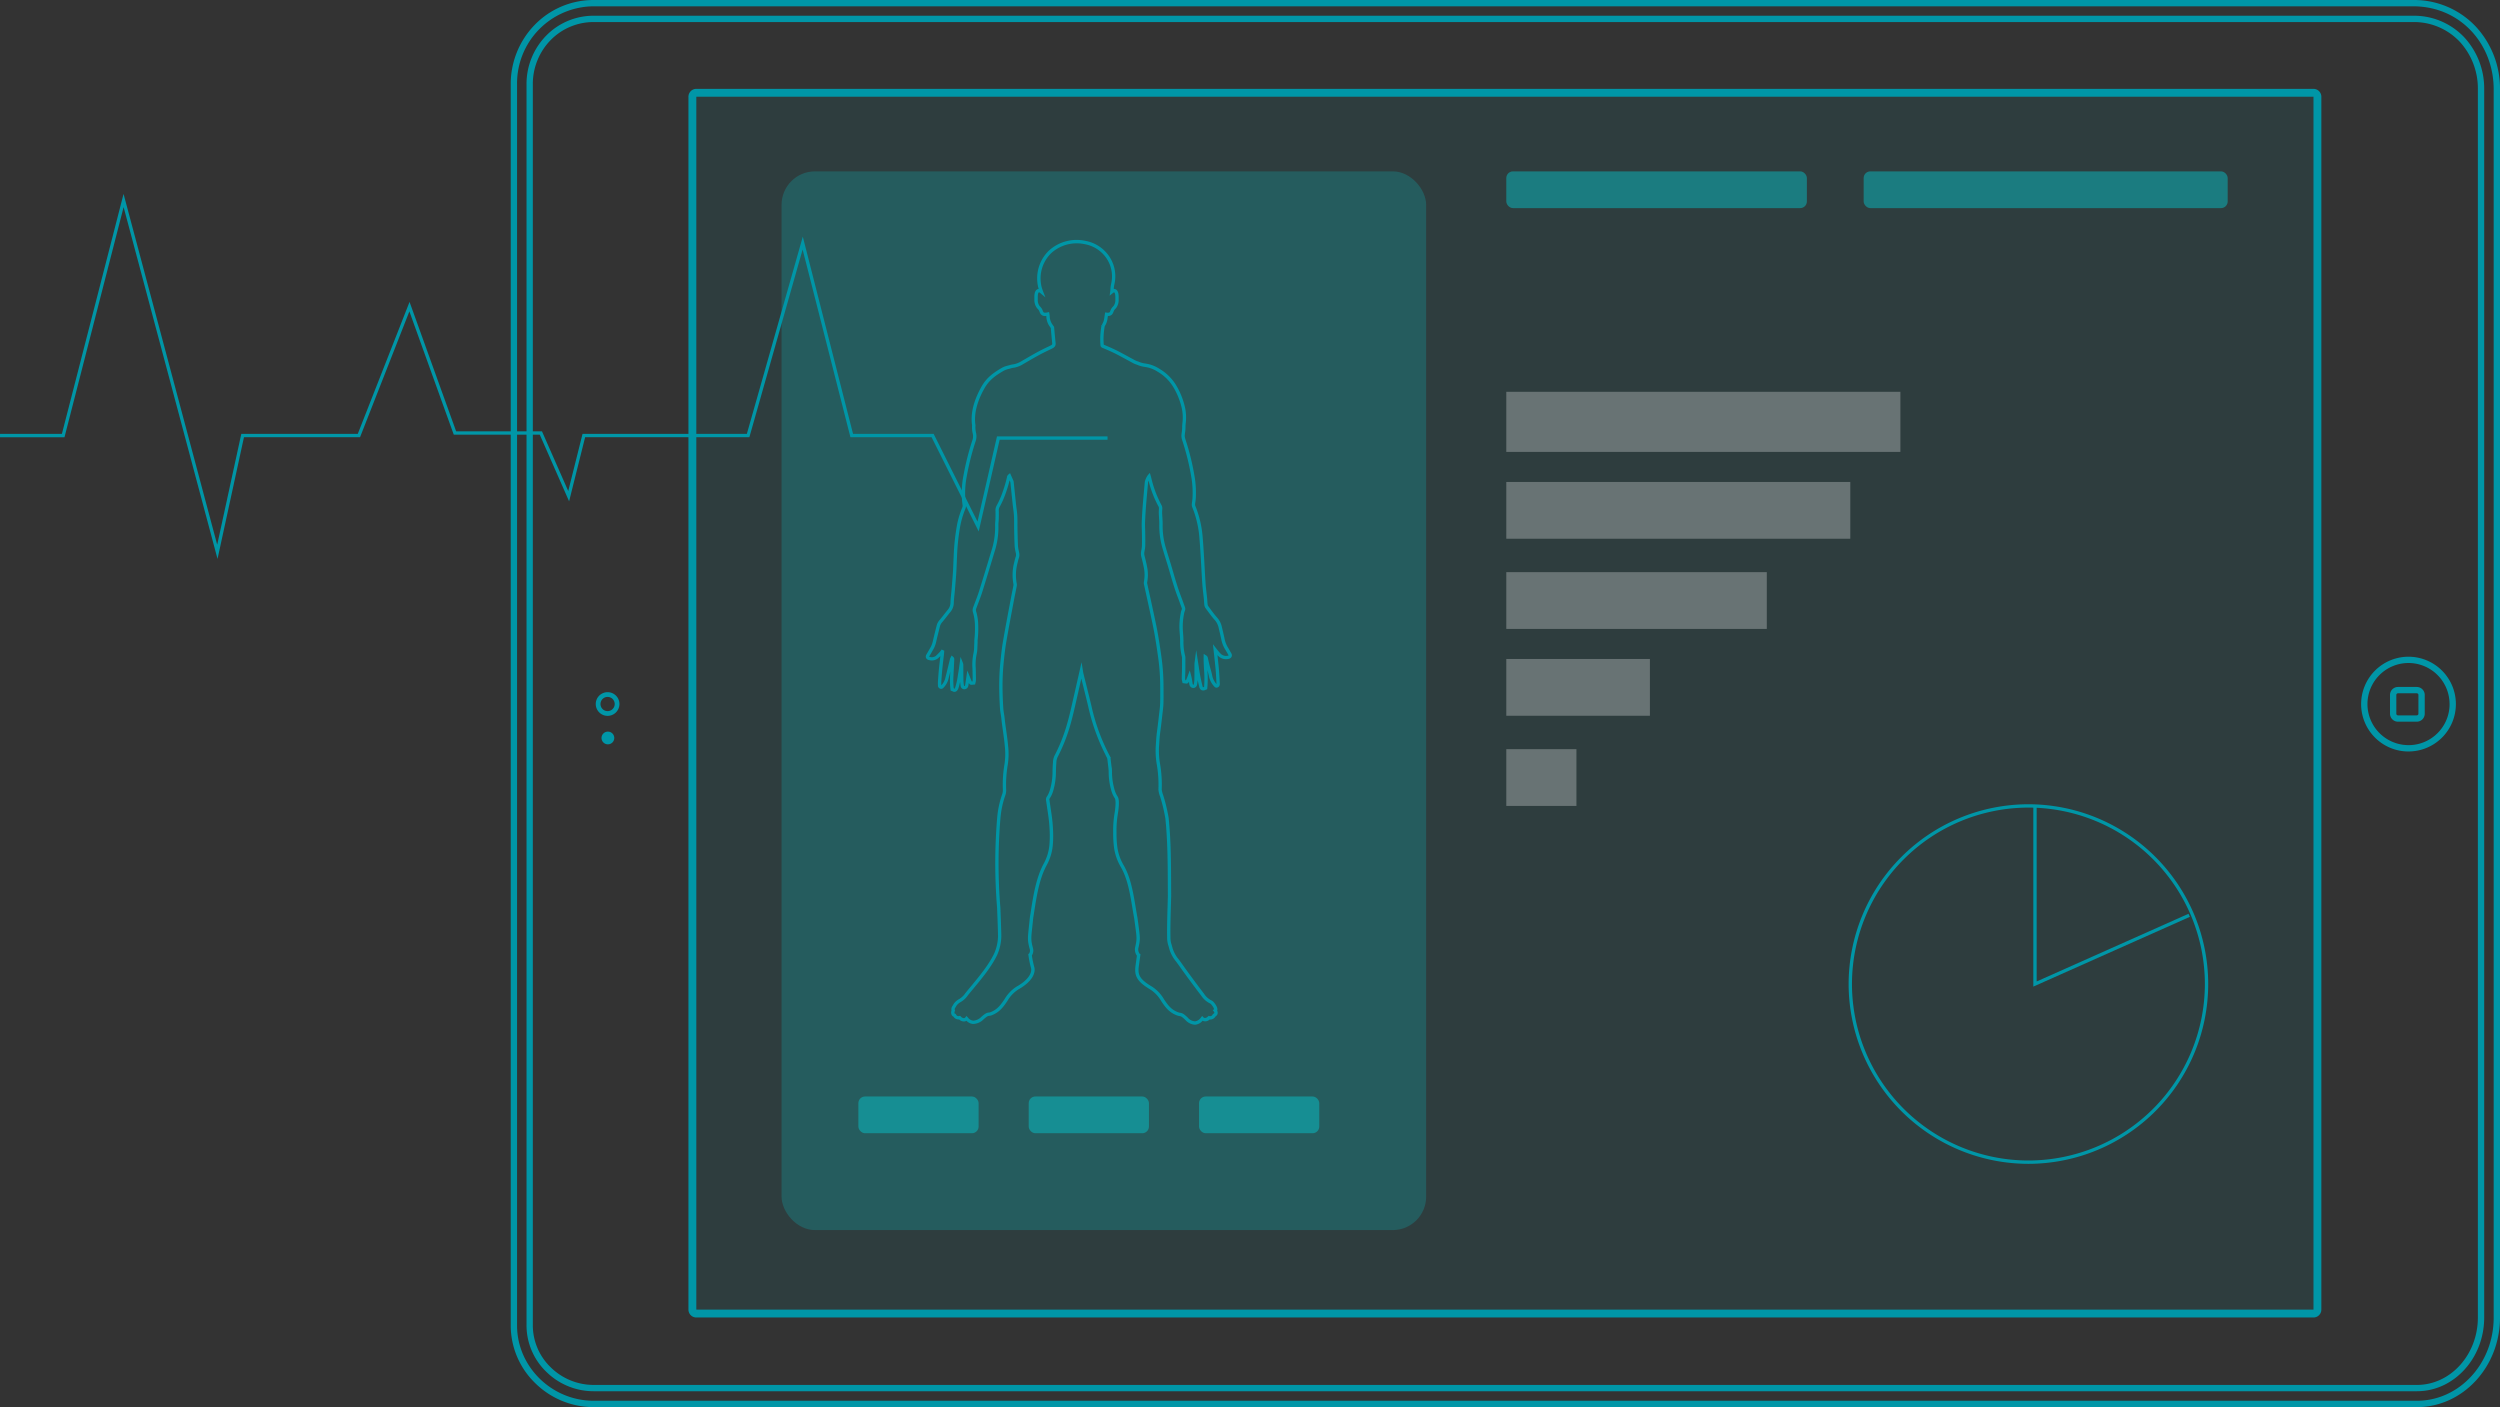 <svg xmlns="http://www.w3.org/2000/svg" width="748.552" height="421.314" viewBox="0 0 748.552 421.314"><rect x="0" y="0" width="748.552" height="421.314" fill="#333333" stroke="none"/><defs><style>.a{fill:#0096a7;}.b{opacity:0.1;}.b,.c,.e,.g{isolation:isolate;}.c{opacity:0.2;}.d{fill:#00d8de;}.e{opacity:0.28;}.f{fill:#fff;}.g{opacity:0.41;}</style></defs><g transform="translate(857.851 -153.29)"><path class="a" d="M-697.653,160.636a25.379,25.379,0,0,0-7.273,17.965V550.192a24.029,24.029,0,0,0,7.291,17.2,24.879,24.879,0,0,0,17.572,7.217h545.9c13.709,0,24.862-12.019,24.862-26.794V180.049a27.282,27.282,0,0,0-7.241-18.8,25.4,25.4,0,0,0-18.752-7.957H-680.063A24.522,24.522,0,0,0-697.653,160.636Zm562.362-5.456c14.187,0,24.1,11.355,24.1,24.867V547.808c0,13.737-10.285,24.9-22.97,24.9h-545.9c-12.687,0-22.971-10.284-22.971-22.52V178.6a23.072,23.072,0,0,1,22.72-23.419l.251,0Z"/><path class="a" d="M-700.2,178.586V550.175A19.34,19.34,0,0,0-694.315,564a20.181,20.181,0,0,0,14.251,5.854h545.9c11.1,0,20.134-9.9,20.134-22.065V180.032a22.567,22.567,0,0,0-5.959-15.559,20.716,20.716,0,0,0-15.3-6.471H-680.066a19.83,19.83,0,0,0-14.224,5.94A20.68,20.68,0,0,0-700.2,178.586Zm564.906-18.693a18.841,18.841,0,0,1,13.921,5.875,20.689,20.689,0,0,1,5.447,14.264V547.793c0,11.124-8.184,20.173-18.242,20.173h-545.9a18.3,18.3,0,0,1-12.922-5.309,17.458,17.458,0,0,1-5.321-12.483V178.586a18.794,18.794,0,0,1,5.365-13.316,17.957,17.957,0,0,1,12.877-5.377Z"/><path class="a" d="M-651.718,182.259V545.412a2.364,2.364,0,0,0,2.364,2.364h484.2a2.365,2.365,0,0,0,2.364-2.364h0V182.259a2.364,2.364,0,0,0-2.364-2.364h-484.2a2.364,2.364,0,0,0-2.364,2.364Zm486.567,0V545.412h-484.2V182.259Z"/><path class="a" d="M-672.377,364.088a3.547,3.547,0,0,0-3.547-3.547,3.545,3.545,0,0,0-3.546,3.546h0a3.546,3.546,0,0,0,3.546,3.546h0a3.547,3.547,0,0,0,3.547-3.545Zm-5.674,0a2.13,2.13,0,0,1,2.128-2.128,2.13,2.13,0,0,1,2.128,2.128,2.132,2.132,0,0,1-2.128,2.128,2.13,2.13,0,0,1-2.129-2.128Z"/><path class="a" d="M-673.926,374.254a1.9,1.9,0,0,0-1.9-1.9h-.009a1.9,1.9,0,0,0-1.909,1.891v.009a1.9,1.9,0,0,0,1.9,1.9h.009a1.9,1.9,0,0,0,1.909-1.891Z"/><path class="a" d="M-150.878,364.112A14.185,14.185,0,0,0-136.694,378.3h0c.113,0,.227-.006.34-.009a14.183,14.183,0,0,0,13.846-14.177,14.186,14.186,0,0,0-14.186-14.186h0a14.184,14.184,0,0,0-14.185,14.184Zm26.48,0a12.222,12.222,0,0,1-3.5,8.593,12.237,12.237,0,0,1-8.5,3.693h-.293A12.308,12.308,0,0,1-148.985,364.1a12.307,12.307,0,0,1,12.294-12.294A12.308,12.308,0,0,1-124.4,364.112Z"/><path class="a" d="M-142.234,361.381v5.6a2.4,2.4,0,0,0,2.4,2.4h5.6a2.4,2.4,0,0,0,2.4-2.4v-5.6a2.4,2.4,0,0,0-2.4-2.4h-5.6A2.4,2.4,0,0,0-142.234,361.381Zm8-.509a.508.508,0,0,1,.509.509h0v5.6a.509.509,0,0,1-.509.509h-5.6a.51.51,0,0,1-.509-.509v-5.6a.509.509,0,0,1,.509-.509Z"/><g class="b"><rect class="a" width="484.203" height="363.153" transform="translate(-649.354 182.259)"/></g><g class="c"><rect class="d" width="193" height="317" rx="10" transform="translate(-623.834 204.602)"/></g><path class="a" d="M-792.719,320.642-820.839,215.3l-17.706,68.907h-19.306v-1h18.531l18.462-71.853,28.039,105.039L-785.6,283.2h34.875l15.5-39.516,13.953,38.759h25.7l7.865,17.881,4.281-17.124h49.2l16.751-59.048,15.043,59.048H-578.3l13.136,26.272,5.832-25.516h33.1v1h-32.3l-6.275,27.458L-578.915,284.2h-24.3L-617.528,228l-15.944,56.2h-49.177l-4.8,19.2-8.779-19.958h-25.754l-13.29-36.918L-750.047,284.2H-784.8Z"/><path class="a" d="M-250.5,501.768a53.894,53.894,0,0,1-53.833-53.833A53.893,53.893,0,0,1-250.5,394.1a53.894,53.894,0,0,1,53.833,53.833A53.9,53.9,0,0,1-250.5,501.768Zm0-106.666a52.892,52.892,0,0,0-52.833,52.833A52.892,52.892,0,0,0-250.5,500.768a52.893,52.893,0,0,0,52.833-52.833A52.892,52.892,0,0,0-250.5,395.1Z"/><path class="a" d="M-249.035,448.7V394.6h1v52.563l45.471-20.271.407.914Z"/><g class="e"><rect class="f" width="118" height="18" transform="translate(-406.834 270.602)"/></g><g class="e"><rect class="f" width="103" height="17" transform="translate(-406.834 297.602)"/></g><g class="e"><rect class="f" width="78" height="17" transform="translate(-406.834 324.602)"/></g><g class="e"><rect class="f" width="43" height="17" transform="translate(-406.834 350.602)"/></g><g class="e"><rect class="f" width="21" height="17" transform="translate(-406.834 377.602)"/></g><g class="g"><rect class="d" width="36" height="11" rx="2" transform="translate(-600.834 481.602)"/></g><g class="g"><rect class="d" width="36" height="11" rx="2" transform="translate(-549.834 481.602)"/></g><g class="g"><rect class="d" width="36" height="11" rx="2" transform="translate(-498.834 481.602)"/></g><g class="g"><rect class="d" width="90" height="11" rx="2" transform="translate(-406.834 204.602)"/></g><g class="g"><rect class="d" width="109" height="11" rx="2" transform="translate(-299.834 204.602)"/></g><path class="a" d="M-500.123,460.111a4.139,4.139,0,0,1-2.778-1.4c-1.13-1.084-1.369-1.122-1.729-1.181a3.743,3.743,0,0,1-.7-.17c-2.518-.881-3.684-2.614-4.811-4.291a10.209,10.209,0,0,0-3.251-3.481c-4.313-2.539-4.854-4.317-4.436-7.34l.388-2.8a3.2,3.2,0,0,1-.516-2.566c.547-2.4.5-2.723-.028-6.635l-.267-1.984c-.188-1-.363-2.057-.542-3.129-.723-4.358-1.471-8.864-3.517-12.342a15.7,15.7,0,0,1-1.968-5.636,32.013,32.013,0,0,1-.262-4.432,31.422,31.422,0,0,1,.336-5.457c.67-3.929.256-4.786.166-4.918a8.381,8.381,0,0,1-1.113-2.533,20.112,20.112,0,0,1-.744-5.182c0-.178-.005-.352-.009-.526l-.014-.247c-.013-.3-.079-.835-.169-1.588-.059-.488-.128-1.063-.2-1.719-.005-.036-.018-.084-.03-.134a2.9,2.9,0,0,0-.18-.419l-.292-.549.02-.006a60.812,60.812,0,0,1-5.212-14.459c-.428-1.819-.882-3.639-1.337-5.456l-.729-2.923c-.011-.046-.023-.093-.035-.138l-1.478,6.519c-.6,2.639-1.211,5.369-2,8.014a51.419,51.419,0,0,1-3.643,9.018,4.184,4.184,0,0,0-.35,1.652l-.018.23c-.069.786-.1,1.654-.113,2.732a20.146,20.146,0,0,1-.742,5.182,8.3,8.3,0,0,1-1.112,2.531.563.563,0,0,0-.09.452q.219,1.475.432,2.953l.146,1a46.545,46.545,0,0,1,.517,5.414,32.621,32.621,0,0,1-.11,4.437,15.494,15.494,0,0,1-1.779,5.7c-2.218,4.049-3.017,9.17-3.79,14.122l-.275,1.741c-.1,1.073-.2,1.982-.284,2.748-.354,3.283-.417,3.875.167,6.091a2.773,2.773,0,0,1-.28,2.364,26.359,26.359,0,0,0,.7,3.413c.511,1.69-.46,4.349-4.718,6.744a10.064,10.064,0,0,0-3.325,3.492c-1.11,1.631-2.258,3.317-4.635,4.247a2.575,2.575,0,0,1-.81.184c-.281.024-.524.045-1.615.992a4.56,4.56,0,0,1-3.232,1.443,3.137,3.137,0,0,1-1.951-.953,1.554,1.554,0,0,1-.673.21,2.082,2.082,0,0,1-1.526-.614,1.743,1.743,0,0,1-1.681-.834,1.187,1.187,0,0,1-.54-.493,1.664,1.664,0,0,1-.059-1.345,1.721,1.721,0,0,1,.267-1.332l.192-.314a4.128,4.128,0,0,1,1.155-1.34,4.458,4.458,0,0,1,.654-.428,5.807,5.807,0,0,0,1.868-1.77c.55-.678,1.115-1.36,1.686-2.048,2.586-3.12,5.261-6.346,6.934-9.786a13.583,13.583,0,0,0,1.171-5.165c0-1.56-.278-8.505-.281-8.575a163.733,163.733,0,0,1,.02-26.9,28.426,28.426,0,0,1,1.507-7.1,3.463,3.463,0,0,0,.2-1.369,36.714,36.714,0,0,1,.5-7.7,20.521,20.521,0,0,0,.077-5.4c-.127-1.481-.34-2.983-.546-4.435-.176-1.244-.359-2.53-.488-3.806-.042-.417-.11-.831-.179-1.246-.088-.525-.178-1.068-.215-1.618-.113-1.664-.187-3.414-.228-5.351a73.046,73.046,0,0,1,.34-8.692c.2-2.014.436-4.175.808-6.325.62-3.6,1.308-7.246,1.972-10.775l.352-1.869c.128-.677.266-1.354.4-2.03.125-.614.25-1.227.367-1.842a1.217,1.217,0,0,0,.006-.48,14.8,14.8,0,0,1,.28-6.66,11.579,11.579,0,0,1,.426-1.557,2.088,2.088,0,0,0-.008-1.141l-.076-.364a10.763,10.763,0,0,1-.259-1.645c-.082-1.663-.117-3.35-.149-4.981-.012-.561-.012-1.075-.011-1.589,0-.821,0-1.67-.045-2.5-.044-.734-.143-1.488-.237-2.217-.056-.434-.113-.868-.159-1.3l-.676-6.477a1.155,1.155,0,0,0-.013-.122q-.107-.249-.217-.5a37.258,37.258,0,0,1-1.175,3.879,26.594,26.594,0,0,1-1.824,4.12,1.981,1.981,0,0,0-.239,1.111c.025.848.008,1.689-.012,2.477-.008.278-.029.556-.051.833a10.167,10.167,0,0,0-.047,1.155,23.726,23.726,0,0,1-1.158,7.832c-1.179,3.909-2.4,7.951-3.651,11.938-.386,1.22-.846,2.431-1.291,3.6-.175.461-.35.921-.521,1.383a1.356,1.356,0,0,0-.025.994,15.378,15.378,0,0,1,.6,4.133,30.7,30.7,0,0,1-.174,4.323c-.015.167-.012.338-.011.509s0,.365-.01.546c-.022.312-.033.627-.045.942a11.476,11.476,0,0,1-.252,2.373,15.1,15.1,0,0,0-.249,4.141c.013.416.025.831.028,1.246,0,.287.009.573.015.86.011.482.021.965.012,1.448a2.926,2.926,0,0,1-.114.673c-.022.083-.043.167-.06.252l-.075.371-.379.028c-.125.009-.165.011-.205.017-.76.111-1.029.029-1.307-.513-.028.189-.057.376-.085.563a2.368,2.368,0,0,1-.142.583,1.219,1.219,0,0,1-1.186.749,1.137,1.137,0,0,1-1.029-1c-.061-.421-.124-.85-.155-1.285a16.327,16.327,0,0,1-.5,1.956,2.1,2.1,0,0,1-.39.7,1.031,1.031,0,0,1-1.412.216,1.1,1.1,0,0,0-.111-.042c-.055-.019-.111-.038-.169-.062l-.264-.11-.039-.284a23.352,23.352,0,0,1-.112-4.291c.016-.356.034-.711.052-1.068q-.23.938-.466,1.871a5.831,5.831,0,0,1-1.569,2.934.885.885,0,0,1-.949.308,1,1,0,0,1-.713-.938c-.009-.527-.018-1.031.02-1.532.09-1.263.185-2.526.311-3.786.1-.945.205-1.889.315-2.832l.081-.71c-.22.224-.444.445-.675.655a2.974,2.974,0,0,1-2.757.546,1.116,1.116,0,0,1-.851-.627,1.141,1.141,0,0,1,.13-1.069c.454-.775.908-1.552,1.339-2.342a7.679,7.679,0,0,0,.646-1.98l.052-.223c.337-1.441.7-2.872,1.064-4.3a4.013,4.013,0,0,1,.915-1.55c.407-.488.8-.99,1.191-1.491.407-.521.814-1.042,1.238-1.549a3.387,3.387,0,0,0,.728-2.208c.029-.777.112-1.557.192-2.312.047-.44.094-.88.13-1.321l.055-.651c.137-1.621.274-3.244.378-4.869.055-.858.088-1.717.121-2.576.025-.631.049-1.262.082-1.893a64.883,64.883,0,0,1,1.059-9.768,27.567,27.567,0,0,1,1.512-4.925,1.289,1.289,0,0,0,.1-.713,27.267,27.267,0,0,1,.261-8.862,78.874,78.874,0,0,1,2.764-10.859,3.68,3.68,0,0,0,0-1.809,8,8,0,0,1-.19-2.195.961.961,0,0,0,.005-.217c-.487-3.424.441-7.277,2.762-11.441,1.625-2.923,3.785-4.347,6.235-5.78a7.068,7.068,0,0,1,1.774-.644c.227-.059.454-.119.675-.187a6.328,6.328,0,0,1,.886-.181l.285-.045a7.246,7.246,0,0,0,2.306-.972l1.091-.63c1.2-.694,2.39-1.386,3.6-2.042.906-.493,1.842-.947,2.746-1.387l.995-.477c.673-.319.688-.41.645-.788-.062-.544-.306-3.132-.428-4.52l-.067-.1c-.164-.237-.327-.474-.483-.716a5.387,5.387,0,0,1-.781-2.633q0-.093-.012-.183a1.671,1.671,0,0,1-1.7-.588,2.966,2.966,0,0,1-.323-.657,3.188,3.188,0,0,0-.15-.348,2.622,2.622,0,0,0-.418-.537c-.08-.086-.158-.172-.231-.259a4.035,4.035,0,0,1-.747-2.571l0-.209c-.02-.929-.058-2.659,1.227-2.91.021,0,.042-.008.062-.01a8.325,8.325,0,0,1-.323-1.428,11.563,11.563,0,0,1,3.412-10.065,12.348,12.348,0,0,1,10.811-2.915,10.963,10.963,0,0,1,7.811,5.65,10.706,10.706,0,0,1,.929,7.52,7.736,7.736,0,0,0-.16,1.236.863.863,0,0,1,.237.011c1.287.252,1.249,1.982,1.229,2.911l0,.209a4.043,4.043,0,0,1-.746,2.57c-.074.089-.153.175-.233.262a2.59,2.59,0,0,0-.414.529,3.41,3.41,0,0,0-.152.355,3.025,3.025,0,0,1-.322.656,1.532,1.532,0,0,1-1.349.6l-.147,1a5.315,5.315,0,0,1-.811,2.083c-.005.035-.011.075-.018.122a20.719,20.719,0,0,0-.278,5.28c.005.043.008.08.012.112l.082.033.156.065c1.227.523,2.62,1.117,3.934,1.79,1.01.517,2.007,1.06,3,1.6.736.4,1.471.8,2.211,1.192a4.9,4.9,0,0,0,.674.273c.205.072.41.145.607.234a7.159,7.159,0,0,0,1.779.453c.412.069.823.139,1.227.248a10.332,10.332,0,0,1,2.919,1.291,14.344,14.344,0,0,1,4.987,4.818,22.367,22.367,0,0,1,2.842,7.244,14.4,14.4,0,0,1,.11,4.4,9.219,9.219,0,0,0-.058,1.053c-.006.277-.012.553-.033.827s-.056.525-.093.787c-.043.31-.087.621-.1.933a3.027,3.027,0,0,0,.15.926,74.711,74.711,0,0,1,2.923,12.085,29.584,29.584,0,0,1,.241,5.687c-.019.347-.065.693-.112,1.038-.035.258-.071.516-.092.774a1.168,1.168,0,0,0,.051.492,31.434,31.434,0,0,1,2.215,9.508c.15,1.715.257,3.458.36,5.143l.064,1.039q.093,1.524.173,3.046c.083,1.523.166,3.046.273,4.566.071.986.183,1.971.3,2.956.058.512.116,1.024.168,1.536.023.241.038.48.051.719.019.323.038.646.081.965a1.217,1.217,0,0,0,.191.552l.493.673c.658.9,1.338,1.836,2.082,2.674a6.19,6.19,0,0,1,1.474,2.762l.089.38c.247,1.051.494,2.1.724,3.158a8.244,8.244,0,0,0,.916,2.539c.211.349.411.7.611,1.053.16.283.32.564.486.844a1.158,1.158,0,0,1,.127,1.063,1.194,1.194,0,0,1-.887.657,3.261,3.261,0,0,1-3.189-.943c-.058-.058-.114-.117-.169-.177.156,1.412.31,2.81.439,4.207.084.957.135,1.916.187,2.874.024.465.049.93.078,1.394a1.814,1.814,0,0,1-.015.375,1.043,1.043,0,0,1-.731.859.834.834,0,0,1-.9-.3,6.336,6.336,0,0,1-1.664-3.358c-.114-.529-.26-1.05-.407-1.571a31.133,31.133,0,0,1-.029,5.434l-.036.3-.287.106c-.128.046-.165.057-.2.074a1.366,1.366,0,0,1-1.2.089,1.353,1.353,0,0,1-.683-.972c-.154-.64-.321-1.333-.474-2.041a11.668,11.668,0,0,1-.152,1.226l-.02.129a1.227,1.227,0,0,1-1.07,1.031,1.3,1.3,0,0,1-1.163-.791,2.374,2.374,0,0,1-.124-.514l-.018-.12c-.025-.162-.048-.322-.073-.48-.263.531-.514.64-1.14.532l-.768-.112-.067-.348c-.015-.078-.035-.158-.054-.239a3.267,3.267,0,0,1-.115-.761c0-.457.015-.918.032-1.378.014-.359.028-.718.031-1.076.015-1.215.015-2.43.015-3.643v-.3a17.8,17.8,0,0,1-.569-4.87l-.009-.391c-.014-.668-.066-1.333-.118-2l-.045-.586a20.479,20.479,0,0,1,.35-5.328,4.935,4.935,0,0,1,.3-1.081.558.558,0,0,0,0-.489c-.176-.472-.346-.944-.517-1.416-.233-.646-.467-1.293-.713-1.935-.887-2.314-1.588-4.719-2.266-7.045q-.312-1.072-.631-2.145c-.21-.7-.427-1.4-.644-2.1-.31-1-.62-2-.912-3.006a23.847,23.847,0,0,1-1.035-7.253c.018-.709-.029-1.443-.074-2.153-.028-.444-.056-.888-.07-1.332-.014-.4.008-.8.03-1.2l.013-.22a1.08,1.08,0,0,0-.143-.6,33.052,33.052,0,0,1-2.971-7.709,1.914,1.914,0,0,0-.126.39l-.143,1.59c-.173,1.911-.346,3.823-.495,5.736-.138,1.761-.229,3.338-.278,4.821-.022.672,0,1.345.021,2.018.012.368.024.737.029,1.105l.008.789c.013,1.006.025,2.013,0,3.016a9.928,9.928,0,0,1-.2,1.54l-.059.329a2.715,2.715,0,0,0,.047,1.165l.032.129c.266,1.048.541,2.132.74,3.224a11.823,11.823,0,0,1,.02,4.533.966.966,0,0,0,0,.375q.392,1.83.8,3.66.359,1.634.712,3.268l.38,1.762c.408,1.887.831,3.837,1.19,5.768.452,2.461.823,4.982,1.156,7.34a64.666,64.666,0,0,1,.648,8.838l.007,1.109c.009,1.37.02,2.787-.026,4.184-.027.861-.129,1.724-.227,2.558l-.1.822c-.128,1.184-.272,2.37-.418,3.555-.045.384-.1.772-.147,1.159-.083.63-.166,1.26-.223,1.892-.049.558-.085,1.119-.122,1.678l-.065.968a23.171,23.171,0,0,0,.285,5.469,36.664,36.664,0,0,1,.5,7.7,8.6,8.6,0,0,0,.477,1.8,52.2,52.2,0,0,1,1.6,6.67c.689,6.719.715,13.539.739,20.135l.015,3.288c-.025,1-.054,2-.083,2.992-.091,3.1-.184,6.3-.133,9.364a6.774,6.774,0,0,0,.356,2.245c.085.291.184.633.3,1.075a9.8,9.8,0,0,0,1.878,3.351c.2.274.41.553.614.842,2.145,3.029,4.464,6.174,6.891,9.348A5.749,5.749,0,0,0-495.2,452.8a2.136,2.136,0,0,1,.705.5c.87,1.017,1.242,1.8,1.139,2.408a1.069,1.069,0,0,1-.051.192,1.312,1.312,0,0,1,.115.986,1.361,1.361,0,0,1-.632.762,1.765,1.765,0,0,1-1.733.9,1.892,1.892,0,0,1-2.124.378,3.261,3.261,0,0,1-2.178,1.183C-500.013,460.109-500.068,460.111-500.123,460.111Zm-24.834-76.765h.029l.024.742c.005.182.01.365.01.549a19.134,19.134,0,0,0,.708,4.921,7.4,7.4,0,0,0,.976,2.235c.507.745.505,2.645-.007,5.647a30.514,30.514,0,0,0-.322,5.284,31.324,31.324,0,0,0,.251,4.294,14.7,14.7,0,0,0,1.842,5.274c2.139,3.637,2.9,8.236,3.641,12.684.177,1.065.351,2.116.542,3.135l.271,2.007c.542,3.994.6,4.411.012,6.992a2.158,2.158,0,0,0,.334,1.727l.277.172-.467,3.379c-.357,2.581-.091,3.961,3.953,6.341a11.151,11.151,0,0,1,3.573,3.785c1.083,1.612,2.107,3.134,4.311,3.9a2.914,2.914,0,0,0,.529.127c.579.094.97.207,2.261,1.446a3.108,3.108,0,0,0,2.187,1.116,2.626,2.626,0,0,0,1.766-1.165l.357-.441.393.409c.12.117.593.464,1.342-.253l.194-.186.262.059a.8.8,0,0,0,.94-.438l.081-.2.205-.077a.451.451,0,0,0,.233-.218.578.578,0,0,0-.154-.415l-.322-.448.385-.222c0-.124-.072-.575-.914-1.56a1.327,1.327,0,0,0-.4-.262,6.7,6.7,0,0,1-2.488-2.224c-2.435-3.183-4.761-6.338-6.913-9.377-.2-.283-.4-.556-.6-.825a10.67,10.67,0,0,1-2.042-3.7c-.111-.431-.208-.763-.29-1.046a7.731,7.731,0,0,1-.4-2.507c-.052-3.092.042-6.3.133-9.41q.043-1.49.083-2.972l-.015-3.276c-.024-6.571-.05-13.366-.734-20.037a51.628,51.628,0,0,0-1.543-6.44,7.154,7.154,0,0,1-.534-2.169,35.661,35.661,0,0,0-.485-7.485,24.171,24.171,0,0,1-.3-5.714l.065-.962c.036-.567.073-1.135.123-1.7.057-.646.142-1.29.227-1.934.051-.383.1-.766.146-1.149.146-1.182.29-2.364.417-3.543l.1-.831c.1-.814.2-1.654.22-2.473.045-1.378.035-2.785.026-4.146l-.007-1.111a63.64,63.64,0,0,0-.638-8.7c-.331-2.348-.7-4.856-1.15-7.3-.355-1.916-.777-3.859-1.183-5.738l-.381-1.764q-.351-1.632-.711-3.263c-.268-1.222-.537-2.444-.8-3.666a1.926,1.926,0,0,1-.005-.782,10.846,10.846,0,0,0-.024-4.155c-.193-1.059-.463-2.126-.725-3.158l-.034-.134a3.755,3.755,0,0,1-.061-1.581l.061-.334a9.186,9.186,0,0,0,.183-1.387c.026-.989.014-1.983,0-2.976l-.009-.791c-.005-.36-.017-.722-.028-1.084-.022-.681-.044-1.384-.021-2.083.049-1.5.141-3.09.28-4.866.149-1.917.322-3.833.5-5.748l.143-1.591a5.622,5.622,0,0,1,.907-2l.6-.672.286.973c.04.132.076.257.107.382a32.769,32.769,0,0,0,3.07,8.252,2.075,2.075,0,0,1,.265,1.133l-.013.224c-.021.371-.043.744-.03,1.113.014.435.042.868.069,1.3.046.731.1,1.488.076,2.24a22.886,22.886,0,0,0,.995,6.951c.29,1,.6,1.993.907,2.988.218.7.436,1.4.647,2.1s.424,1.434.633,2.152c.673,2.307,1.368,4.692,2.24,6.967.248.648.484,1.3.72,1.953.169.47.338.938.512,1.4a1.539,1.539,0,0,1-.021,1.25,4.112,4.112,0,0,0-.234.858,19.506,19.506,0,0,0-.335,5.069l.045.581c.053.684.107,1.367.121,2.054l.009.391a16.244,16.244,0,0,0,.52,4.533,1.245,1.245,0,0,1,.049.359v.3c0,1.217,0,2.436-.015,3.654,0,.366-.017.734-.032,1.1-.016.445-.034.891-.031,1.337a2.141,2.141,0,0,0,.071.461l.107.017.069.012.032-.069c.127-.286.251-.576.371-.866.037-.094.074-.2.111-.3l.64-1.725.4,1.549a21.949,21.949,0,0,1,.409,2.187l.015.1a1.621,1.621,0,0,0,.066.307.438.438,0,0,0,.194.172.345.345,0,0,0,.123-.194l.021-.131a9.4,9.4,0,0,0,.146-1.28c.015-.939.017-1.882.018-2.825,0-.64,0-1.279.008-1.917a2.457,2.457,0,0,1,.039-.368l.475-3.645.742,4.776c.143.953.282,1.878.451,2.8.2,1.087.456,2.16.706,3.2.053.218.121.294.141.3s.122.014.331-.085a32.976,32.976,0,0,0-.025-5.237c-.07-1.232-.142-2.507-.118-3.784l.016-.881.748.466a1.06,1.06,0,0,1,.5.764l.178.786c.115.511.23,1.024.359,1.53.088.345.184.688.282,1.03.156.554.312,1.107.432,1.669a5.412,5.412,0,0,0,1.328,2.793.349.349,0,0,0,.01-.108c-.028-.458-.053-.926-.078-1.394-.05-.946-.1-1.894-.185-2.837-.128-1.4-.283-2.8-.439-4.218l-.368-3.38,1.242,1.6c.086.113.168.222.256.326l.084.1c.215.257.428.512.662.748a2.287,2.287,0,0,0,2.263.671.4.4,0,0,0,.185-.077.559.559,0,0,0-.066-.15l0,0c-.169-.286-.333-.574-.5-.862-.2-.344-.39-.688-.6-1.028a9.154,9.154,0,0,1-1.038-2.845c-.229-1.05-.475-2.1-.721-3.143l-.089-.381a5.156,5.156,0,0,0-1.247-2.325c-.776-.874-1.471-1.827-2.143-2.748l-.486-.664a2.212,2.212,0,0,1-.382-1.021c-.046-.341-.066-.688-.087-1.037-.013-.226-.026-.453-.048-.679-.052-.5-.109-1.013-.167-1.521-.114-1-.227-2-.3-3-.108-1.526-.191-3.054-.275-4.582-.055-1.013-.11-2.026-.172-3.039l-.064-1.04c-.1-1.679-.209-3.414-.358-5.116a30.433,30.433,0,0,0-2.144-9.215,2.164,2.164,0,0,1-.123-.951c.023-.279.06-.555.1-.831.043-.318.087-.636.1-.954a28.549,28.549,0,0,0-.23-5.494A74.089,74.089,0,0,0-503.91,285a3.931,3.931,0,0,1-.2-1.257A10.251,10.251,0,0,1-504,282.7c.033-.242.067-.484.086-.726s.025-.512.03-.769a10.284,10.284,0,0,1,.067-1.166,13.435,13.435,0,0,0-.1-4.1,21.343,21.343,0,0,0-2.718-6.907,13.285,13.285,0,0,0-4.67-4.488,9.336,9.336,0,0,0-2.638-1.165,11.315,11.315,0,0,0-1.128-.226,8.038,8.038,0,0,1-2.025-.528c-.173-.078-.351-.14-.529-.2a5.845,5.845,0,0,1-.809-.332c-.743-.392-1.483-.795-2.222-1.2-.989-.539-1.979-1.078-2.981-1.591-1.282-.657-2.6-1.218-3.872-1.76l-.143-.06a.94.94,0,0,1-.708-.974,21.843,21.843,0,0,1,.286-5.538l.011-.066-.014-.2.1-.142.447.234-.378-.33a4.314,4.314,0,0,0,.662-1.686l.288-1.954.494.071c.265.038.731.069.882-.147a2.2,2.2,0,0,0,.211-.448,4.339,4.339,0,0,1,.2-.452,3.41,3.41,0,0,1,.566-.748c.069-.075.138-.15.2-.227a3,3,0,0,0,.513-1.938l0-.22c.011-.495.039-1.8-.411-1.906a3.326,3.326,0,0,0-.321.221l-.978.787.169-1.245c.037-.281.056-.534.075-.788a8.764,8.764,0,0,1,.188-1.441,9.7,9.7,0,0,0-.841-6.818,9.97,9.97,0,0,0-7.1-5.133,11.361,11.361,0,0,0-9.947,2.659,10.585,10.585,0,0,0-3.1,9.22,9.2,9.2,0,0,0,.4,1.631l.208.6.717,1.824-1.5-1.257a1.115,1.115,0,0,0-.406-.262c-.417.087-.389,1.408-.378,1.9l0,.221a3,3,0,0,0,.513,1.938c.063.075.132.149.2.225a3.462,3.462,0,0,1,.57.753,4.293,4.293,0,0,1,.194.447,2.122,2.122,0,0,0,.212.448c.137.2.58.232,1.188.091l.5-.116.1.5a5.368,5.368,0,0,1,.1.809,4.41,4.41,0,0,0,.627,2.15c.147.229.3.456.461.683l.217.316.011.131c.117,1.341.375,4.067.438,4.626.123,1.079-.484,1.459-1.23,1.813l-.967.463c-.894.435-1.819.885-2.705,1.366-1.2.652-2.386,1.34-3.575,2.029l-1.092.631A8.1,8.1,0,0,1-554,263.345l-.3.049a5.351,5.351,0,0,0-.744.148c-.232.072-.472.135-.714.2a6.176,6.176,0,0,0-1.524.541c-2.4,1.4-4.361,2.7-5.866,5.4-2.212,3.969-3.1,7.61-2.643,10.824a1.888,1.888,0,0,1,0,.444,7.185,7.185,0,0,0,.177,1.911,4.568,4.568,0,0,1-.034,2.3,77.994,77.994,0,0,0-2.73,10.722,26.307,26.307,0,0,0-.259,8.543,2.277,2.277,0,0,1-.167,1.241,26.653,26.653,0,0,0-1.457,4.748,64.061,64.061,0,0,0-1.04,9.62c-.033.627-.057,1.253-.081,1.88-.034.867-.068,1.735-.123,2.6-.1,1.632-.242,3.261-.379,4.889l-.055.65c-.037.448-.085.9-.132,1.344-.079.737-.16,1.5-.188,2.243a4.429,4.429,0,0,1-.961,2.813c-.416.5-.816,1.01-1.216,1.522s-.8,1.021-1.211,1.517a3.056,3.056,0,0,0-.714,1.157c-.364,1.425-.723,2.849-1.059,4.284l-.052.221a8.532,8.532,0,0,1-.742,2.233c-.436.8-.9,1.585-1.354,2.37a.449.449,0,0,0-.071.176c.007-.011.051.015.143.036a1.949,1.949,0,0,0,1.871-.31c.35-.318.68-.66,1.01-1l.168-.174a2.511,2.511,0,0,0,.193-.249l.351-.467.789.355-.046.557c-.008.124-.017.248-.032.373l-.174,1.52c-.109.938-.219,1.876-.313,2.816-.125,1.25-.219,2.5-.309,3.759-.033.437-.026.895-.019,1.341a4.732,4.732,0,0,0,1.264-2.433c.3-1.178.585-2.362.871-3.546l.469-1.939a1.458,1.458,0,0,1,.154-.351l.323-.66.54.462a.916.916,0,0,1,.261.665c-.016.47-.038.937-.062,1.4l-.068,1.325q-.055,1.068-.106,2.135a23.537,23.537,0,0,0,.066,3.812,1.127,1.127,0,0,1,.165.085l.493.309-.383-.321a1.124,1.124,0,0,0,.206-.37,22.481,22.481,0,0,0,.766-3.526c.057-.351.114-.7.176-1.052.1-.606.184-1.222.265-1.836l.366-2.668.7,1.77a1.7,1.7,0,0,1,.125.588l.009,1.66c0,.993.008,1.987.028,2.984a12.7,12.7,0,0,0,.162,1.571c.013.083.027.133.171.152a.446.446,0,0,0,.134-.145,1.323,1.323,0,0,0,.067-.3c.1-.637.186-1.225.281-1.87l.345-2.336.918,2.266c.117.291.222.553.332.813.03.072.068.161.1.226.051-.005.114-.014.179-.023a1.8,1.8,0,0,0,.068-.383c.009-.47,0-.939-.012-1.408-.006-.292-.013-.583-.015-.874,0-.408-.015-.815-.028-1.223a16.13,16.13,0,0,1,.278-4.412,10.62,10.62,0,0,0,.224-2.169c.012-.327.024-.654.047-.978.012-.154.009-.309.008-.464a5.722,5.722,0,0,1,.015-.614,29.987,29.987,0,0,0,.17-4.185,14.482,14.482,0,0,0-.555-3.865,2.349,2.349,0,0,1,.039-1.653c.171-.463.347-.926.523-1.39.44-1.158.9-2.356,1.272-3.548,1.252-3.98,2.47-8.019,3.647-11.925a22.777,22.777,0,0,0,1.117-7.508,11.071,11.071,0,0,1,.049-1.269c.02-.26.04-.521.048-.782.02-.773.037-1.6.012-2.42a2.954,2.954,0,0,1,.371-1.638,25.571,25.571,0,0,0,1.753-3.967,37.535,37.535,0,0,0,1.3-4.44,1.3,1.3,0,0,1,.438-.854l.509-.408.515,1.168c.169.38.333.748.491,1.121a1.312,1.312,0,0,1,.085.425l.673,6.447c.046.427.1.853.156,1.28.1.746.2,1.518.244,2.289.047.855.047,1.719.047,2.553,0,.507,0,1.015.01,1.522.033,1.671.067,3.35.149,5a9.875,9.875,0,0,0,.238,1.49l.079.374a3,3,0,0,1-.034,1.681,10.586,10.586,0,0,0-.387,1.424,13.969,13.969,0,0,0-.285,6.22,2.2,2.2,0,0,1,0,.9c-.118.617-.243,1.235-.369,1.852-.136.672-.273,1.344-.4,2.016l-.352,1.869c-.664,3.525-1.351,7.17-1.97,10.76-.367,2.119-.6,4.258-.8,6.254a72.276,72.276,0,0,0-.335,8.572c.04,1.921.114,3.656.226,5.3.034.5.116,1,.2,1.521.072.436.145.872.188,1.31.127,1.256.308,2.531.483,3.765.208,1.466.423,2.982.552,4.491a21.417,21.417,0,0,1-.088,5.654,35.73,35.73,0,0,0-.488,7.487,4.476,4.476,0,0,1-.264,1.751,27.446,27.446,0,0,0-1.45,6.847,162.858,162.858,0,0,0-.017,26.749c.012.3.282,7.048.282,8.628a14.485,14.485,0,0,1-1.272,5.6c-1.725,3.549-4.439,6.822-7.064,9.988-.567.684-1.131,1.363-1.678,2.039a6.669,6.669,0,0,1-2.154,2.01,3.654,3.654,0,0,0-.524.341,3.183,3.183,0,0,0-.919,1.073l-.2.331a.687.687,0,0,0-.131.6l.071.178-.057.2c-.156.422-.1.605-.072.665a.2.2,0,0,0,.12.1l.206.056.125.192a.753.753,0,0,0,.9.468l.288-.09.222.211a1.408,1.408,0,0,0,.936.511.594.594,0,0,0,.4-.2l.376-.463.4.443a2.4,2.4,0,0,0,1.6.965,3.727,3.727,0,0,0,2.5-1.2c1.247-1.083,1.658-1.188,2.185-1.234a1.6,1.6,0,0,0,.531-.118c2.09-.818,3.1-2.3,4.173-3.879a10.986,10.986,0,0,1,3.662-3.8c3.746-2.108,4.631-4.325,4.251-5.584a28.513,28.513,0,0,1-.765-3.823l-.039-.307.258-.172a1.73,1.73,0,0,0,.121-1.51c-.632-2.394-.556-3.093-.2-6.451.082-.764.18-1.67.288-2.77l.278-1.767c.749-4.8,1.6-10.246,3.9-14.448a14.494,14.494,0,0,0,1.662-5.331,31.782,31.782,0,0,0,.1-4.3,45.449,45.449,0,0,0-.506-5.3l-.146-1q-.216-1.478-.433-2.95a1.555,1.555,0,0,1,.255-1.163,7.353,7.353,0,0,0,.973-2.233,19.155,19.155,0,0,0,.706-4.923c.009-1.106.045-2,.117-2.811l.017-.221a5.01,5.01,0,0,1,.461-2.038,50.418,50.418,0,0,0,3.571-8.842c.783-2.612,1.395-5.325,1.987-7.947l2.542-11.2.446,2.752c.024.164.048.333.088.5.123.518.253,1.033.382,1.549l.729,2.924c.456,1.822.911,3.647,1.341,5.47a59.047,59.047,0,0,0,5.412,14.763l.4.738h-.133c.014.058.025.115.033.172.074.666.143,1.238.2,1.722S-524.988,383.038-524.957,383.346Z"/></g></svg>